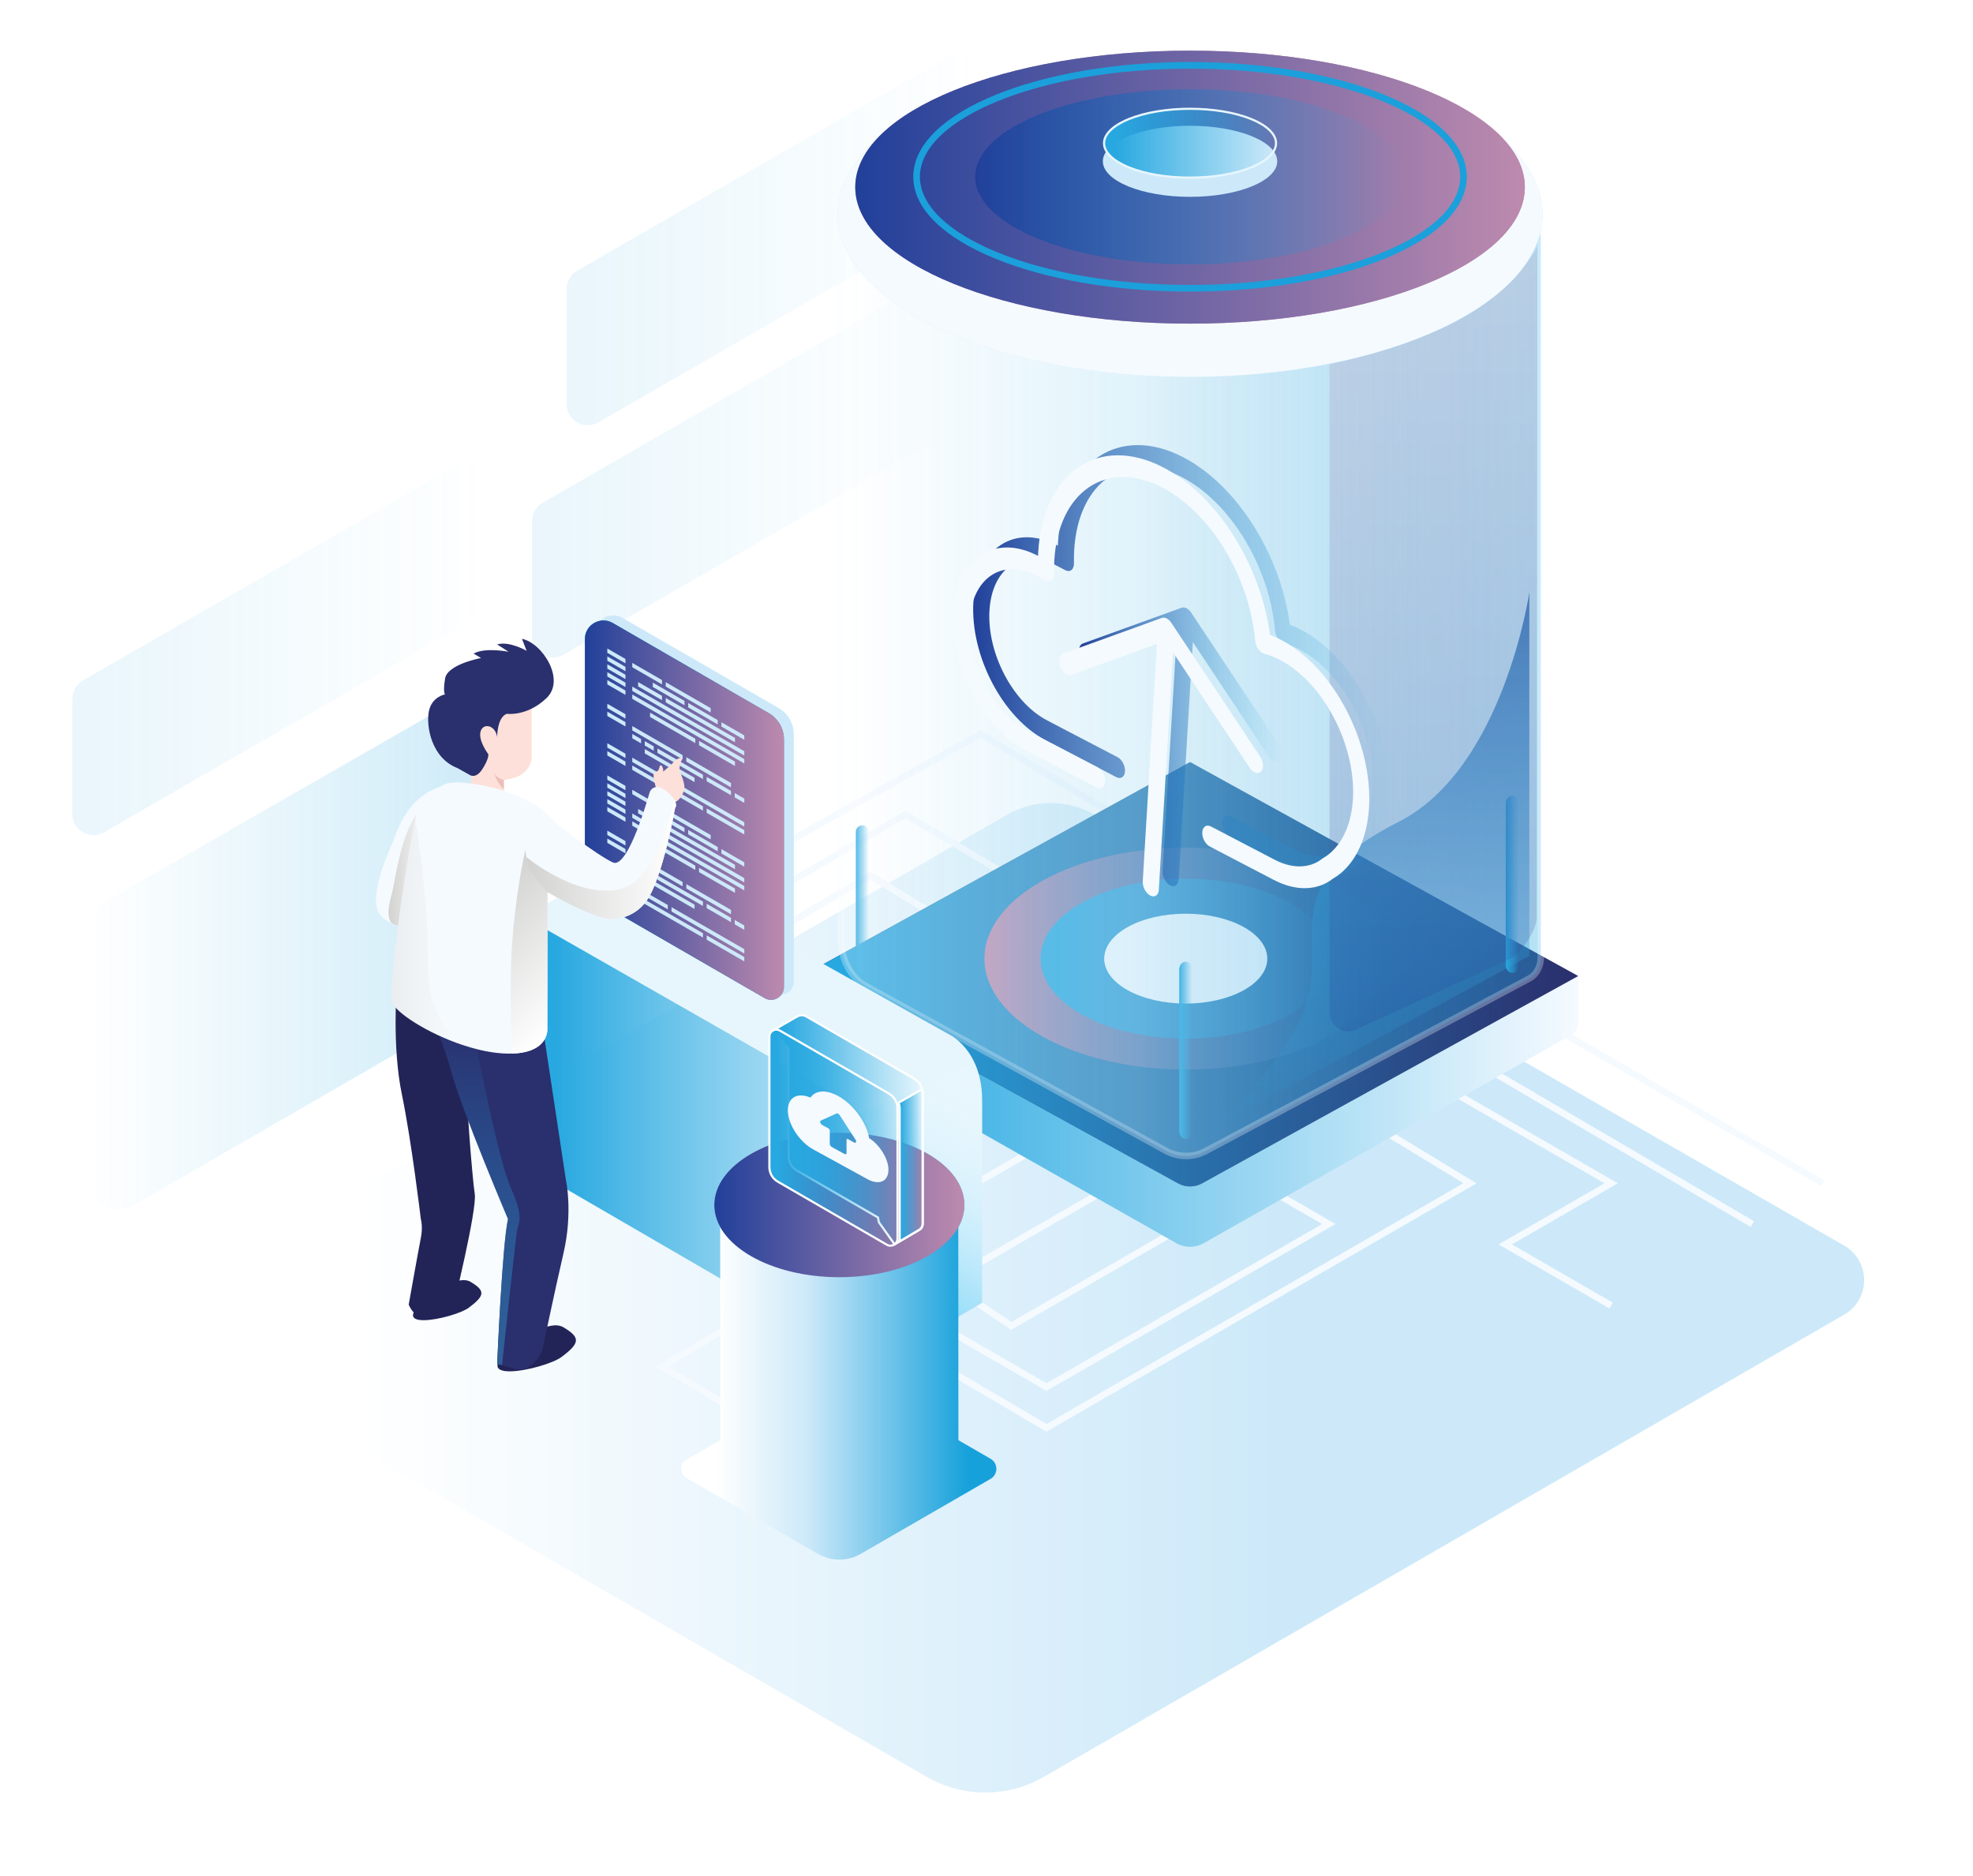 <svg width="891" height="847" viewBox="0 0 891 847" fill="none" xmlns="http://www.w3.org/2000/svg">
<g opacity="0.46">
<g opacity="0.46">
<path opacity="0.46" d="M214.897 279.116L46.949 375.846C40.584 379.513 32.637 374.917 32.637 367.57V315.574C32.637 312.158 34.46 309.002 37.421 307.298L205.368 210.567C211.734 206.9 219.681 211.496 219.681 218.843V270.839C219.68 274.256 217.857 277.411 214.897 279.116Z" fill="url(#paint0_linear_3_644)"/>
</g>
<g opacity="0.46">
<path opacity="0.46" d="M422.466 198.89L254.518 295.621C248.153 299.287 240.205 294.691 240.205 287.344V235.348C240.205 231.933 242.029 228.776 244.989 227.072L412.937 130.341C419.302 126.674 427.25 131.27 427.25 138.617V190.614C427.25 194.03 425.426 197.185 422.466 198.89Z" fill="url(#paint1_linear_3_644)"/>
</g>
<g opacity="0.46">
<path opacity="0.46" d="M438.168 93.999L270.22 190.73C263.855 194.397 255.908 189.801 255.908 182.454V130.458C255.908 127.042 257.731 123.886 260.692 122.181L428.639 25.451C435.004 21.784 442.952 26.38 442.952 33.727V85.723C442.951 89.139 441.127 92.295 438.168 93.999Z" fill="url(#paint2_linear_3_644)"/>
</g>
</g>
<g opacity="0.46">
<path opacity="0.46" d="M214.535 337.215V446.558C214.535 451.904 211.685 456.844 207.057 459.517L60.775 544.028C50.8 549.791 38.33 542.59 38.33 531.069V421.112C38.33 415.749 41.198 410.796 45.849 408.129L192.131 324.232C202.105 318.512 214.535 325.714 214.535 337.215Z" fill="url(#paint3_linear_3_644)"/>
</g>
<g filter="url(#filter0_d_3_644)">
<path d="M422.461 756.383L91.422 565.2C79.43 558.275 79.43 540.961 91.423 534.037L458.723 321.947C470.979 314.871 486.074 314.857 498.343 321.908L836.814 516.475C848.833 523.385 848.85 540.722 836.845 547.656L475.428 756.383C459.04 765.848 438.849 765.848 422.461 756.383Z" fill="url(#paint4_linear_3_644)"/>
</g>
<path d="M618.362 506.728L663.841 534.339L472.603 644.783L402.614 603.678" stroke="#F5FAFF" stroke-width="3" stroke-miterlimit="10"/>
<path d="M420.31 596.175L472.603 626.376L600.095 552.746L570.68 535.759" stroke="#F5FAFF" stroke-width="3" stroke-miterlimit="10"/>
<path d="M502.018 535.759L420.31 582.947" stroke="#F5FAFF" stroke-width="3" stroke-miterlimit="10"/>
<path d="M467.923 518.694L430.514 540.24" stroke="#F5FAFF" stroke-width="3" stroke-miterlimit="10"/>
<path d="M424.512 617.335L361.049 653.987L298.955 617.172L349.334 587.124" stroke="#F5FAFF" stroke-width="3" stroke-miterlimit="10"/>
<path d="M422.2 413.194L392.922 395.308L314.005 441.86" stroke="#F5FAFF" stroke-width="3" stroke-miterlimit="10"/>
<path d="M452.966 394.146L408.858 367.763L317.452 421.423" stroke="#F5FAFF" stroke-width="3" stroke-miterlimit="10"/>
<path d="M504.476 368.673L442.756 331.447L303.255 409.667" stroke="#F5FAFF" stroke-width="3" stroke-miterlimit="10"/>
<path d="M727.586 589.561L679.777 561.95L727.586 534.339L653.706 491.741" stroke="#F5FAFF" stroke-width="3" stroke-miterlimit="10"/>
<path d="M439.481 587.124L456.667 598.765L538.428 551.546" stroke="#F5FAFF" stroke-width="3" stroke-miterlimit="10"/>
<path d="M791.332 552.746L670.404 481.911" stroke="#F5FAFF" stroke-width="3" stroke-miterlimit="10"/>
<path d="M823.205 534.339L704.541 465.807" stroke="#F5FAFF" stroke-width="3" stroke-miterlimit="10"/>
<path d="M362.118 440.751V462.413C362.118 464.343 363.047 466.1 364.501 466.924L530.937 561.248C535.041 563.574 539.797 563.574 543.901 561.248L709.982 467.126C711.653 466.179 712.72 464.16 712.72 461.943V440.751L537.419 533.851L362.118 440.751Z" fill="#F5FAFF"/>
<path d="M362.118 440.751V462.306C362.118 464.301 363.078 466.118 364.582 466.971L531.133 561.36C535.113 563.615 539.725 563.615 543.705 561.36L708.745 467.828C711.171 466.452 712.719 463.523 712.719 460.303V440.752L537.418 535.019L362.118 440.751Z" fill="url(#paint5_linear_3_644)"/>
<path d="M362.118 440.751L537.419 344.15L712.72 440.751L542.942 534.309C539.435 536.241 535.402 536.241 531.896 534.309L362.118 440.751Z" fill="#2A2F6D"/>
<path d="M362.118 440.751L537.419 344.15L712.72 440.751L542.942 534.309C539.435 536.241 535.402 536.241 531.896 534.309L362.118 440.751Z" fill="url(#paint6_linear_3_644)"/>
<path d="M535.473 482.985C585.671 482.985 626.365 460.56 626.365 432.898C626.365 405.236 585.671 382.812 535.473 382.812C485.275 382.812 444.581 405.236 444.581 432.898C444.581 460.56 485.275 482.985 535.473 482.985Z" fill="url(#paint7_linear_3_644)"/>
<path d="M535.473 469.027C571.682 469.027 601.034 452.852 601.034 432.899C601.034 412.946 571.682 396.771 535.473 396.771C499.264 396.771 469.912 412.946 469.912 432.899C469.912 452.852 499.264 469.027 535.473 469.027Z" fill="url(#paint8_linear_3_644)"/>
<path d="M535.473 453.192C555.811 453.192 572.298 444.106 572.298 432.899C572.298 421.691 555.811 412.605 535.473 412.605C515.135 412.605 498.648 421.691 498.648 432.899C498.648 444.106 515.135 453.192 535.473 453.192Z" fill="#F5FAFF"/>
<path d="M532.518 437.816V510.741C532.518 512.698 533.841 514.286 535.473 514.286C537.105 514.286 538.427 512.699 538.427 510.741V437.816C538.427 435.886 537.14 434.31 535.531 434.272C533.878 434.233 532.518 435.831 532.518 437.816Z" fill="url(#paint9_linear_3_644)"/>
<path d="M386.485 375.662V436.465C386.485 438.097 387.808 439.42 389.44 439.42C391.072 439.42 392.394 438.097 392.394 436.465V375.662C392.394 374.053 391.107 372.739 389.498 372.707C387.845 372.675 386.485 374.007 386.485 375.662Z" fill="url(#paint10_linear_3_644)"/>
<path d="M679.982 362.881V435.806C679.982 437.764 681.304 439.351 682.936 439.351C684.568 439.351 685.891 437.765 685.891 435.806V362.881C685.891 360.951 684.603 359.375 682.994 359.337C681.341 359.297 679.982 360.896 679.982 362.881Z" fill="url(#paint11_linear_3_644)"/>
<g opacity="0.5">
<path opacity="0.5" d="M535.617 522.011C532.401 522.011 529.284 521.195 526.352 519.586L390.988 445.236C384.193 441.503 379.801 433.245 379.801 424.196V113.018C379.801 107.348 383.539 102.667 388.134 102.584L687.367 97.178C692.027 97.178 695.819 101.86 695.819 107.614V432.225C695.819 436.388 693.813 440.15 690.705 441.807L544.656 519.705C541.789 521.235 538.748 522.011 535.617 522.011C535.618 522.011 535.618 522.011 535.617 522.011Z" fill="url(#paint12_linear_3_644)"/>
<g opacity="0.5">
<path opacity="0.5" d="M687.368 98.638C691.224 98.638 694.361 102.665 694.361 107.614V432.225C694.361 435.856 692.657 439.111 690.02 440.518L543.971 518.418C541.316 519.834 538.506 520.551 535.618 520.551C532.651 520.551 529.77 519.795 527.056 518.305L391.693 443.956C385.357 440.476 381.263 432.72 381.263 424.196V113.019C381.263 108.139 384.358 104.113 388.162 104.044L687.268 98.639L687.368 98.638ZM687.368 95.719C687.317 95.719 687.267 95.719 687.215 95.719L388.109 101.124C382.691 101.223 378.342 106.519 378.342 113.019V424.196C378.342 433.798 383.008 442.518 390.286 446.515L525.65 520.864C528.814 522.601 532.215 523.471 535.617 523.471C538.931 523.471 542.247 522.646 545.344 520.994L691.393 443.094C694.973 441.185 697.28 436.925 697.28 432.225V107.614C697.28 101.035 692.833 95.719 687.368 95.719Z" fill="#FFFEFF"/>
</g>
</g>
<g opacity="0.58">
<path opacity="0.58" d="M535.618 522.011C532.402 522.01 529.285 521.194 526.353 519.585L390.988 445.235C384.194 441.502 379.802 433.243 379.802 424.195V113.018C379.802 107.349 383.541 102.668 388.135 102.585L687.367 97.178C692.028 97.178 695.821 101.86 695.821 107.614V432.225C695.821 436.388 693.814 440.149 690.706 441.807L544.657 519.705C541.789 521.235 538.747 522.011 535.618 522.011Z" fill="url(#paint13_linear_3_644)"/>
<g opacity="0.58">
<path opacity="0.58" d="M687.368 98.638C691.224 98.638 694.361 102.665 694.361 107.614V432.225C694.361 435.856 692.657 439.111 690.02 440.518L543.971 518.418C541.316 519.834 538.506 520.551 535.618 520.551C532.651 520.551 529.77 519.795 527.056 518.305L391.693 443.956C385.357 440.476 381.263 432.72 381.263 424.196V113.019C381.263 108.139 384.358 104.113 388.162 104.044L687.268 98.639L687.368 98.638ZM687.368 95.719C687.317 95.719 687.267 95.719 687.215 95.719L388.109 101.124C382.691 101.223 378.342 106.519 378.342 113.019V424.196C378.342 433.798 383.008 442.518 390.286 446.515L525.65 520.864C528.814 522.601 532.215 523.471 535.617 523.471C538.931 523.471 542.247 522.646 545.344 520.994L691.393 443.094C694.973 441.185 697.28 436.925 697.28 432.225V107.614C697.281 101.035 692.832 95.719 687.368 95.719Z" fill="#F5FAFF"/>
</g>
</g>
<path d="M546.165 510.263C546.165 510.263 590.868 472.457 592.169 442.302C593.47 412.147 584.867 395.027 631.968 370.926C679.069 346.824 690.646 267.432 690.646 267.432V431.688L546.165 510.263Z" fill="url(#paint14_linear_3_644)"/>
<path opacity="0.21" d="M694.287 111.722L693.929 414.419C693.929 420.473 686.655 430.819 681.447 433.214L612.096 465.071C606.582 467.602 600.443 463.29 600.443 456.895V164.457C616.416 161.08 631.405 156.641 644.774 151.152C666.524 142.216 683.19 129.925 694.287 111.722Z" fill="url(#paint15_linear_3_644)"/>
<path d="M537.419 170.201C625.337 170.201 696.609 137.291 696.609 96.695C696.609 56.098 625.337 23.189 537.419 23.189C449.501 23.189 378.229 56.098 378.229 96.695C378.229 137.291 449.501 170.201 537.419 170.201Z" fill="#CDE9F9"/>
<path d="M537.419 170.201C625.337 170.201 696.609 137.291 696.609 96.695C696.609 56.098 625.337 23.189 537.419 23.189C449.501 23.189 378.229 56.098 378.229 96.695C378.229 137.291 449.501 170.201 537.419 170.201Z" fill="#F5FAFF"/>
<path d="M537.419 146.148C620.92 146.148 688.611 118.553 688.611 84.514C688.611 50.475 620.92 22.881 537.419 22.881C453.918 22.881 386.228 50.475 386.228 84.514C386.228 118.553 453.918 146.148 537.419 146.148Z" fill="#BD8AAE"/>
<path d="M537.419 146.148C620.92 146.148 688.611 118.553 688.611 84.514C688.611 50.475 620.92 22.881 537.419 22.881C453.918 22.881 386.228 50.475 386.228 84.514C386.228 118.553 453.918 146.148 537.419 146.148Z" fill="url(#paint16_linear_3_644)"/>
<path d="M537.419 119.398C591.008 119.398 634.45 101.689 634.45 79.844C634.45 57.999 591.008 40.29 537.419 40.29C483.83 40.29 440.388 57.999 440.388 79.844C440.388 101.689 483.83 119.398 537.419 119.398Z" fill="url(#paint17_linear_3_644)"/>
<path d="M537.419 130.184C605.62 130.184 660.908 107.646 660.908 79.844C660.908 52.042 605.62 29.504 537.419 29.504C469.218 29.504 413.931 52.042 413.931 79.844C413.931 107.646 469.218 130.184 537.419 130.184Z" stroke="#1BA0DB" stroke-width="3" stroke-miterlimit="10"/>
<path d="M537.419 88.889C559.163 88.889 576.791 81.704 576.791 72.84C576.791 63.976 559.163 56.791 537.419 56.791C515.675 56.791 498.047 63.976 498.047 72.84C498.047 81.704 515.675 88.889 537.419 88.889Z" fill="#CDE9F9"/>
<path d="M537.42 80.212C526.935 80.212 517.112 78.562 509.763 75.567C502.553 72.628 498.583 68.757 498.583 64.669C498.583 60.58 502.553 56.71 509.763 53.77C517.112 50.775 526.935 49.126 537.42 49.126C547.905 49.126 557.727 50.776 565.076 53.77C572.286 56.71 576.256 60.581 576.256 64.669C576.256 68.757 572.286 72.628 565.076 75.567C557.727 78.562 547.905 80.212 537.42 80.212Z" fill="url(#paint18_linear_3_644)"/>
<path d="M537.419 49.611C547.843 49.611 557.6 51.249 564.891 54.221C571.804 57.039 575.77 60.848 575.769 64.669C575.769 68.49 571.804 72.298 564.891 75.117C557.6 78.089 547.843 79.726 537.419 79.726C526.995 79.726 517.238 78.089 509.947 75.117C503.034 72.299 499.069 68.49 499.069 64.669C499.069 60.848 503.034 57.04 509.947 54.221C517.238 51.249 526.995 49.611 537.419 49.611ZM537.419 48.638C527.327 48.638 517.236 50.198 509.579 53.32C494.267 59.562 494.267 69.776 509.579 76.018C517.235 79.139 527.327 80.7 537.419 80.7C547.511 80.7 557.603 79.139 565.259 76.018C580.571 69.776 580.571 59.562 565.259 53.32C557.604 50.198 547.511 48.638 537.419 48.638Z" fill="#E7F6FD"/>
<path d="M587.47 284.327C585.817 283.465 584.159 282.723 582.511 282.108C578.27 250.382 558.576 219.13 534.436 206.531C505.385 191.367 479.994 208.432 477.837 244.572C477.8 245.185 477.771 245.803 477.749 246.423L477.589 246.339C458.078 236.155 441.027 247.616 439.579 271.884C438.131 296.143 452.826 324.165 472.337 334.349L504.145 350.95C506.151 351.997 507.897 350.823 508.046 348.328C508.195 345.832 506.69 342.962 504.684 341.915L472.876 325.314C457.37 317.221 445.692 294.955 446.842 275.676C447.994 256.39 461.544 247.281 477.05 255.374L481.089 257.482C482.118 258.019 483.132 257.987 483.877 257.394C484.623 256.802 485.029 255.704 484.998 254.375C484.95 252.346 484.983 250.324 485.101 248.362C486.96 217.203 508.85 202.49 533.897 215.563C555.737 226.962 573.355 256.06 575.788 284.749C575.897 286.032 576.392 287.373 577.158 288.469C577.927 289.568 578.906 290.329 579.872 290.581C582.192 291.192 584.568 292.126 586.931 293.36C606.595 303.623 621.406 331.864 619.947 356.314C619.204 368.757 614.216 378.499 606.263 383.045C606.167 383.098 606.078 383.159 605.991 383.228C600.479 387.591 592.542 387.77 584.759 383.707L555.813 368.599C553.807 367.552 552.06 368.726 551.912 371.222C551.763 373.717 553.267 376.587 555.274 377.635L584.22 392.743C594.11 397.904 603.82 397.702 610.891 392.197C620.376 386.698 626.321 375.014 627.21 360.105C628.966 330.674 611.139 296.68 587.47 284.327Z" fill="url(#paint19_linear_3_644)"/>
<path d="M573.337 342.133C573.946 343.05 574.677 343.72 575.416 344.106C576.54 344.692 577.686 344.625 578.469 343.778C579.768 342.374 579.577 339.361 578.041 337.048L537.943 276.651C537.926 276.624 537.906 276.603 537.889 276.578C537.832 276.493 537.768 276.415 537.707 276.333C537.589 276.175 537.47 276.022 537.344 275.881C537.275 275.802 537.204 275.729 537.132 275.655C536.997 275.516 536.858 275.388 536.717 275.269C536.65 275.213 536.585 275.155 536.517 275.103C536.086 274.774 535.64 274.541 535.196 274.414C535.125 274.393 535.057 274.382 534.987 274.367C534.841 274.336 534.697 274.317 534.554 274.31C534.477 274.306 534.402 274.304 534.327 274.307C534.193 274.313 534.064 274.335 533.935 274.364C533.868 274.38 533.8 274.389 533.736 274.41C533.716 274.417 533.696 274.417 533.676 274.424L489.01 290.58C487.299 291.199 486.77 293.836 487.828 296.47C488.885 299.102 491.129 300.74 492.841 300.119L531.431 286.159L525.033 393.385C524.884 395.88 526.389 398.751 528.395 399.797C530.402 400.844 532.148 399.67 532.296 397.175L538.695 289.949L573.337 342.133Z" fill="url(#paint20_linear_3_644)"/>
<path d="M578.502 288.937C576.85 288.074 575.192 287.333 573.544 286.718C569.302 254.992 549.609 223.74 525.469 211.14C496.417 195.977 471.026 213.042 468.87 249.182C468.833 249.794 468.804 250.412 468.781 251.032L468.622 250.949C449.111 240.765 432.06 252.226 430.612 276.494C429.164 300.753 443.859 328.774 463.37 338.958L495.177 355.56C497.184 356.607 498.93 355.433 499.079 352.937C499.228 350.442 497.723 347.572 495.717 346.525L463.909 329.924C448.402 321.831 436.725 299.565 437.875 280.286C439.026 260.999 452.577 251.891 468.083 259.984L472.12 262.091C473.15 262.629 474.164 262.596 474.908 262.004C475.655 261.412 476.06 260.314 476.029 258.984C475.982 256.956 476.015 254.933 476.132 252.971C477.992 221.813 499.882 207.1 524.929 220.173C546.769 231.571 564.387 260.669 566.82 289.358C566.929 290.642 567.423 291.982 568.19 293.078C568.959 294.177 569.938 294.938 570.904 295.19C573.224 295.802 575.599 296.736 577.963 297.969C597.627 308.232 612.437 336.473 610.978 360.924C610.236 373.367 605.248 383.109 597.294 387.654C597.2 387.708 597.109 387.769 597.023 387.837C591.511 392.201 583.574 392.38 575.791 388.318L546.845 373.21C544.839 372.163 543.092 373.336 542.943 375.832C542.794 378.328 544.299 381.198 546.305 382.245L575.252 397.353C585.142 402.515 594.852 402.313 601.922 396.807C611.407 391.309 617.352 379.624 618.242 364.716C619.998 335.285 602.171 301.29 578.502 288.937Z" fill="#F5FAFF"/>
<path d="M564.369 346.743C564.978 347.661 565.709 348.33 566.447 348.716C567.571 349.303 568.718 349.236 569.501 348.388C570.8 346.984 570.608 343.971 569.073 341.658L528.975 281.261C528.958 281.235 528.938 281.213 528.921 281.188C528.862 281.103 528.8 281.025 528.739 280.944C528.621 280.785 528.501 280.632 528.376 280.491C528.307 280.412 528.236 280.339 528.164 280.265C528.028 280.126 527.89 279.999 527.749 279.88C527.682 279.823 527.617 279.765 527.549 279.713C527.117 279.384 526.672 279.152 526.228 279.024C526.157 279.004 526.089 278.992 526.019 278.978C525.873 278.946 525.729 278.927 525.586 278.92C525.509 278.916 525.434 278.914 525.359 278.917C525.225 278.923 525.095 278.945 524.967 278.975C524.9 278.99 524.832 278.999 524.767 279.02C524.748 279.027 524.728 279.027 524.708 279.034L480.042 295.19C478.331 295.809 477.802 298.446 478.86 301.08C479.917 303.712 482.161 305.35 483.873 304.729L522.463 290.769L516.065 397.995C515.916 400.49 517.42 403.361 519.427 404.407C521.434 405.454 523.179 404.281 523.328 401.786L529.726 294.561L564.369 346.743Z" fill="#F5FAFF"/>
<path d="M394.146 617.335L240.864 528.322V414.22C240.864 414.22 389.465 480.836 403.098 499.228C416.73 517.62 401.83 582.943 401.83 582.943L394.146 617.335Z" fill="url(#paint21_linear_3_644)"/>
<path d="M443.522 496.895C443.522 519.855 443.522 588.32 443.522 588.32L394.146 617.335V523.661C394.146 523.661 395.81 512.166 388.473 502.832C386.594 500.428 384.103 498.17 380.843 496.281L243.02 417.626C240.129 415.972 240.149 411.796 243.058 410.18L279.813 389.73C283.18 387.862 287.268 387.871 290.615 389.75L428.653 467.159C428.653 467.159 435.951 470.488 440.311 480.367C442.189 484.592 443.522 490.013 443.522 496.895Z" fill="#E7F6FD"/>
<path d="M443.522 496.894C443.522 519.855 443.522 588.32 443.522 588.32L394.146 617.335V523.661C394.146 523.661 395.81 512.166 388.473 502.832L440.311 480.367C442.189 484.591 443.522 490.013 443.522 496.894Z" fill="url(#paint22_linear_3_644)"/>
<path d="M432.811 650.359L432.75 550.667H325.231L325.292 650.329L309.963 659.182C306.802 661.007 306.802 665.57 309.963 667.395L369.314 701.672C375.324 705.143 382.728 705.143 388.738 701.672L447.338 667.83C450.832 665.811 450.832 660.766 447.338 658.747L432.811 650.359Z" fill="url(#paint23_linear_3_644)"/>
<path d="M379.026 576.761C410.215 576.761 435.499 562.16 435.499 544.148C435.499 526.136 410.215 511.534 379.026 511.534C347.837 511.534 322.554 526.136 322.554 544.148C322.554 562.16 347.837 576.761 379.026 576.761Z" fill="url(#paint24_linear_3_644)"/>
<path d="M379.026 576.761C410.215 576.761 435.499 562.16 435.499 544.148C435.499 526.136 410.215 511.534 379.026 511.534C347.837 511.534 322.554 526.136 322.554 544.148C322.554 562.16 347.837 576.761 379.026 576.761Z" fill="url(#paint25_linear_3_644)"/>
<path d="M396.888 551.94L396.494 549.8L359.852 528.61C357.522 527.263 356.075 524.755 356.075 522.064V473.626L354.103 471.365L349.479 465.093L359.253 459.447L359.258 459.458L359.711 459.186C360.512 458.7 361.322 458.454 362.117 458.454C362.8 458.454 363.464 458.637 364.091 458.998L412.788 487.105C415.2 488.495 416.698 491.088 416.698 493.873L416.697 552.617C416.697 553.747 416.145 554.739 415.182 555.339L415.058 555.417L404.003 561.917L396.888 551.94Z" fill="url(#paint26_linear_3_644)"/>
<path d="M362.118 458.939C362.715 458.939 363.297 459.1 363.848 459.417L412.547 487.525C414.807 488.827 416.212 491.259 416.212 493.87L416.211 552.615C416.211 553.571 415.743 554.413 414.926 554.923L414.843 554.976L414.817 554.991L414.813 554.994L404.142 561.269L397.347 551.745L397.014 549.931L396.932 549.489L396.544 549.264L360.095 528.188C357.915 526.927 356.562 524.581 356.562 522.064V473.807V473.442L356.322 473.166L354.497 471.073L350.195 465.239L359.241 460.014L359.253 460.028L359.964 459.598C360.688 459.162 361.413 458.939 362.118 458.939ZM362.118 457.966C361.247 457.966 360.349 458.23 359.459 458.769L359.458 458.767L348.765 464.943L353.737 471.685L355.589 473.809V522.066C355.589 524.939 357.121 527.594 359.608 529.033L396.056 550.109L396.429 552.136L403.866 562.56L415.305 555.834C415.326 555.824 415.344 555.813 415.364 555.801L415.441 555.757V555.752C416.461 555.114 417.184 553.994 417.184 552.618L417.185 493.873C417.185 490.906 415.602 488.164 413.032 486.684L364.333 458.576C363.634 458.172 362.888 457.966 362.118 457.966Z" fill="#FDFEFE"/>
<path d="M402.098 562.526C401.538 562.526 400.998 562.379 400.496 562.09L351.231 533.6C348.901 532.254 347.454 529.746 347.454 527.055V468.062C347.454 466.131 349.076 464.936 350.581 464.936C351.125 464.936 351.647 465.078 352.133 465.358L401.405 493.795C403.818 495.187 405.316 497.78 405.316 500.564L405.315 559.31C405.315 560.195 404.969 561.016 404.338 561.619C403.736 562.196 402.919 562.526 402.098 562.526Z" fill="url(#paint27_linear_3_644)"/>
<path d="M350.58 465.423C351.037 465.423 351.478 465.542 351.889 465.78L401.162 494.218C403.424 495.522 404.829 497.953 404.829 500.564L404.828 559.31C404.828 560.996 403.411 562.041 402.098 562.041C401.623 562.041 401.166 561.916 400.741 561.67L351.474 533.18C349.296 531.92 347.942 529.574 347.942 527.057V468.064C347.941 466.433 349.311 465.423 350.58 465.423ZM350.58 464.449C348.695 464.449 346.967 465.957 346.967 468.063V527.056C346.967 529.928 348.499 532.584 350.986 534.022L400.252 562.512C400.849 562.856 401.481 563.014 402.097 563.014C404.029 563.014 405.8 561.469 405.8 559.31L405.801 500.564C405.801 497.597 404.217 494.856 401.648 493.375L352.375 464.937C351.795 464.602 351.179 464.449 350.58 464.449Z" fill="#FDFEFE"/>
<path d="M403.937 562.518L403.866 562.56L403.861 562.551C403.885 562.537 403.913 562.532 403.937 562.518Z" fill="url(#paint28_linear_3_644)"/>
<path d="M403.937 562.518C403.936 562.518 403.937 562.518 403.937 562.518V562.518ZM403.936 562.518C403.912 562.532 403.885 562.537 403.86 562.55L403.865 562.559L403.936 562.518Z" fill="#FDFEFE"/>
<path d="M406.05 560.711C406.206 560.27 406.287 559.798 406.287 559.31L406.288 500.563C406.288 499.733 406.142 498.896 405.83 497.954L416.388 491.872C416.599 492.593 416.698 493.239 416.698 493.872L416.697 552.616C416.697 553.73 416.131 554.746 415.182 555.337L415.036 555.429L406.05 560.711Z" fill="url(#paint29_linear_3_644)"/>
<path d="M416.074 492.613C416.167 493.053 416.211 493.467 416.211 493.871L416.21 552.615C416.21 553.573 415.742 554.414 414.925 554.922L414.823 554.988L414.813 554.993L414.811 554.994L406.755 559.731C406.767 559.592 406.773 559.451 406.773 559.309L406.774 500.563C406.774 499.805 406.654 499.021 406.409 498.181L416.074 492.613ZM416.667 491.148L405.237 497.733C405.568 498.633 405.801 499.574 405.801 500.563L405.8 559.31C405.8 560.716 405.048 561.859 403.989 562.488L415.304 555.834C415.325 555.824 415.343 555.813 415.363 555.801L415.44 555.756V555.75C416.462 555.113 417.184 553.993 417.184 552.616L417.185 493.872C417.185 492.922 416.971 492.018 416.667 491.148ZM403.99 562.487L403.964 562.503C403.972 562.498 403.981 562.493 403.99 562.487Z" fill="#FDFEFE"/>
<path d="M392.516 513.974C391.19 506.811 385.512 498.772 378.509 494.928C373.019 491.916 368.287 492.349 366.016 495.646C360.108 493.167 355.735 495.56 355.795 501.518C355.858 507.796 361.013 515.619 367.255 519.046L391.759 532.491C397.058 535.4 401.223 533.519 401.223 528.218C401.222 523.297 397.247 516.95 392.516 513.974ZM382.294 514.69V520.665C382.294 521.192 381.867 521.384 381.34 521.095L375.675 517.987C375.148 517.697 374.722 517.037 374.722 516.51V510.535C374.722 510.178 374.434 509.732 374.078 509.537L371.345 508.037C370.495 507.571 370.07 506.31 370.67 506.04L377.833 502.805C378.206 502.637 378.809 502.969 379.181 503.545L386.344 514.64C386.945 515.571 386.519 516.364 385.67 515.898L382.936 514.398C382.582 514.204 382.294 514.335 382.294 514.69Z" fill="#F5FAFF"/>
<path d="M281.158 279.031L351.648 319.741C355.877 322.183 358.481 326.695 358.481 331.578V443.38C358.481 447.862 353.63 450.663 349.749 448.421L276.654 406.208C271.667 403.328 268.595 398.005 268.595 392.245V286.285C268.595 279.837 275.574 275.807 281.158 279.031Z" fill="#CDE9F9"/>
<path d="M276.709 281.337L347.199 322.047C351.428 324.489 354.032 329.001 354.032 333.883V445.685C354.032 450.168 349.181 452.969 345.3 450.727L272.205 408.514C267.218 405.634 264.146 400.311 264.146 394.55V288.591C264.146 282.143 271.125 278.112 276.709 281.337Z" fill="#17A1DB"/>
<path d="M276.709 281.337L347.199 322.047C351.428 324.489 354.032 329.001 354.032 333.883V445.685C354.032 450.168 349.181 452.969 345.3 450.727L272.205 408.514C267.218 405.634 264.146 400.311 264.146 394.55V288.591C264.146 282.143 271.125 278.112 276.709 281.337Z" fill="url(#paint30_linear_3_644)"/>
<path d="M276.709 281.337L347.199 322.047C351.428 324.489 354.032 329.001 354.032 333.883V445.685C354.032 450.168 349.181 452.969 345.3 450.727L272.205 408.514C267.218 405.634 264.146 400.311 264.146 394.55V288.591C264.146 282.143 271.125 278.112 276.709 281.337Z" fill="url(#paint31_linear_3_644)"/>
<path d="M274.268 292.858V294.81L282.464 299.538V297.587L274.268 292.858Z" fill="#CDE9F9"/>
<path d="M274.268 296.424V298.375L282.464 303.104V301.152L274.268 296.424Z" fill="#CDE9F9"/>
<path d="M274.268 299.988V301.941L282.464 306.669V304.717L274.268 299.988Z" fill="#CDE9F9"/>
<path d="M336.124 341.192V339.241L285.539 310.056V312.008L336.124 341.192Z" fill="#CDE9F9"/>
<path d="M274.268 303.553V305.505L282.464 310.234V308.282L274.268 303.553Z" fill="#CDE9F9"/>
<path d="M274.268 307.119V309.07L282.464 313.799V311.847L274.268 307.119Z" fill="#CDE9F9"/>
<path d="M336.124 344.758V342.806L285.539 313.622V315.573L336.124 344.758Z" fill="#CDE9F9"/>
<path d="M274.268 317.813V319.765L282.464 324.493V322.542L274.268 317.813Z" fill="#CDE9F9"/>
<path d="M274.268 321.379V323.33L282.464 328.059V326.107L274.268 321.379Z" fill="#CDE9F9"/>
<path d="M274.268 335.639V337.591L282.464 342.319V340.368L274.268 335.639Z" fill="#CDE9F9"/>
<path d="M274.268 339.205V341.156L282.464 345.885V343.933L274.268 339.205Z" fill="#CDE9F9"/>
<path d="M317.452 364.119L285.539 345.708V347.659L317.452 366.071V364.119Z" fill="#CDE9F9"/>
<path d="M319.135 365.088V367.041L336.124 376.842V374.891L319.135 365.088Z" fill="#CDE9F9"/>
<path d="M301.573 351.392L285.539 342.142V344.094L301.573 353.344V351.392Z" fill="#CDE9F9"/>
<path d="M303.255 352.362V354.314L336.124 373.277V371.326L303.255 352.362Z" fill="#CDE9F9"/>
<path d="M331.801 358.136V360.087L336.124 362.582V360.63L331.801 358.136Z" fill="#CDE9F9"/>
<path d="M308.268 340.996L285.539 327.882V329.833L308.268 342.947V340.996Z" fill="#CDE9F9"/>
<path d="M298.955 307.101L285.539 299.361V301.313L298.955 309.053V307.101Z" fill="#CDE9F9"/>
<path d="M320.946 319.789L300.637 308.072V310.023L320.946 321.74V319.789Z" fill="#CDE9F9"/>
<path d="M309.11 316.525L294.811 308.275V310.226L309.11 318.476V316.525Z" fill="#CDE9F9"/>
<path d="M324.112 325.181L310.792 317.496V319.447L324.112 327.132V325.181Z" fill="#CDE9F9"/>
<path d="M325.794 326.15V328.103L336.124 334.062V332.11L325.794 326.15Z" fill="#CDE9F9"/>
<path d="M288.181 308.016V309.968L298.955 316.183V314.232L288.181 308.016Z" fill="#CDE9F9"/>
<path d="M331.91 333.244L300.637 315.202V317.154L331.91 335.195V333.244Z" fill="#CDE9F9"/>
<path d="M314.005 333.61L293.568 321.819V323.77L314.005 335.561V333.61Z" fill="#CDE9F9"/>
<path d="M331.91 343.939L315.688 334.58V336.532L331.91 345.89V343.939Z" fill="#CDE9F9"/>
<path d="M330.119 353.6L309.951 341.966V343.917L330.119 355.552V353.6Z" fill="#CDE9F9"/>
<path d="M319.134 350.828V352.781L330.119 359.117V357.166L319.134 350.828Z" fill="#CDE9F9"/>
<path d="M289.495 333.729L285.539 331.447V333.399L289.495 335.68V333.729Z" fill="#CDE9F9"/>
<path d="M296.904 338.004V339.955L317.452 351.811V349.859L296.904 338.004Z" fill="#CDE9F9"/>
<path d="M295.222 337.033L291.177 334.699V336.651L295.222 338.985V337.033Z" fill="#CDE9F9"/>
<path d="M313.651 351.23L291.177 338.264V340.216L313.651 353.182V351.23Z" fill="#CDE9F9"/>
<path d="M274.268 350.164V352.115L282.464 356.844V354.892L274.268 350.164Z" fill="#CDE9F9"/>
<path d="M274.268 353.728V355.68L282.464 360.409V358.457L274.268 353.728Z" fill="#CDE9F9"/>
<path d="M274.268 357.293V359.245L282.464 363.973V362.022L274.268 357.293Z" fill="#CDE9F9"/>
<path d="M336.124 398.496V396.545L285.539 367.361V369.313L336.124 398.496Z" fill="#CDE9F9"/>
<path d="M274.268 360.858V362.81L282.464 367.538V365.587L274.268 360.858Z" fill="#CDE9F9"/>
<path d="M274.268 364.424V366.375L282.464 371.104V369.152L274.268 364.424Z" fill="#CDE9F9"/>
<path d="M336.124 402.062V400.11L285.539 370.927V372.878L336.124 402.062Z" fill="#CDE9F9"/>
<path d="M274.268 375.119V377.071L282.464 381.799V379.848L274.268 375.119Z" fill="#CDE9F9"/>
<path d="M274.268 378.683V380.636L282.464 385.364V383.413L274.268 378.683Z" fill="#CDE9F9"/>
<path d="M274.268 392.943V394.895L282.464 399.624V397.672L274.268 392.943Z" fill="#CDE9F9"/>
<path d="M274.268 396.509V398.46L282.464 403.189V401.237L274.268 396.509Z" fill="#CDE9F9"/>
<path d="M317.452 421.423L285.539 403.012V404.963L317.452 423.375V421.423Z" fill="#CDE9F9"/>
<path d="M319.135 422.394V424.345L336.124 434.148V432.196L319.135 422.394Z" fill="#CDE9F9"/>
<path d="M301.573 408.697L285.539 399.446V401.398L301.573 410.648V408.697Z" fill="#CDE9F9"/>
<path d="M303.255 409.667V411.619L336.124 430.582V428.631L303.255 409.667Z" fill="#CDE9F9"/>
<path d="M331.801 415.441V417.393L336.124 419.888V417.936L331.801 415.441Z" fill="#CDE9F9"/>
<path d="M308.268 398.3L285.539 385.187V387.138L308.268 400.251V398.3Z" fill="#CDE9F9"/>
<path d="M298.955 364.406L285.539 356.667V358.618L298.955 366.358V364.406Z" fill="#CDE9F9"/>
<path d="M320.946 377.094L300.637 365.377V367.328L320.946 379.045V377.094Z" fill="#CDE9F9"/>
<path d="M309.11 373.83L294.811 365.58V367.532L309.11 375.782V373.83Z" fill="#CDE9F9"/>
<path d="M324.112 382.485L310.792 374.8V376.752L324.112 384.437V382.485Z" fill="#CDE9F9"/>
<path d="M325.794 383.456V385.407L336.124 391.367V389.415L325.794 383.456Z" fill="#CDE9F9"/>
<path d="M288.181 365.32V367.272L298.955 373.487V371.536L288.181 365.32Z" fill="#CDE9F9"/>
<path d="M331.91 390.549L300.637 372.506V374.458L331.91 392.501V390.549Z" fill="#CDE9F9"/>
<path d="M314.005 390.914L293.568 379.123V381.075L314.005 392.866V390.914Z" fill="#CDE9F9"/>
<path d="M331.91 401.244L315.688 391.885V393.836L331.91 403.196V401.244Z" fill="#CDE9F9"/>
<path d="M330.119 410.905L309.951 399.27V401.222L330.119 412.857V410.905Z" fill="#CDE9F9"/>
<path d="M319.134 408.133V410.085L330.119 416.422V414.471L319.134 408.133Z" fill="#CDE9F9"/>
<path d="M289.495 391.034L285.539 388.751V390.703L289.495 392.985V391.034Z" fill="#CDE9F9"/>
<path d="M296.904 395.308V397.261L317.452 409.115V407.163L296.904 395.308Z" fill="#CDE9F9"/>
<path d="M295.222 394.337L291.177 392.004V393.956L295.222 396.29V394.337Z" fill="#CDE9F9"/>
<path d="M313.651 408.534L291.177 395.568V397.521L313.651 410.486V408.534Z" fill="#CDE9F9"/>
<path d="M240.063 319.052V342.866C240.063 342.866 239.264 349.249 232.012 351.266C230.771 351.624 229.256 351.982 227.586 352.244H227.55V361.455C227.55 361.455 221.132 363.209 216.468 360.095C212.758 357.613 212.245 354.881 213.08 350.526C209.239 348.486 205.982 344.716 204.456 338.142C200.411 320.638 233.073 270.825 240.063 319.052Z" fill="#FDE0D9"/>
<path d="M209.035 354.854C209.035 354.854 187.599 349.764 177.841 379.391C177.841 379.391 167.47 401.062 170.336 410.318C173.202 419.575 189.435 419.586 189.435 419.586L209.035 354.854Z" fill="#F5FAFF"/>
<path d="M209.036 354.858L189.437 419.585C189.437 419.585 187.552 419.585 184.952 419.216C182.566 418.882 179.584 418.226 176.901 416.996C173.931 415.624 171.329 413.524 170.34 410.314C167.477 401.056 177.843 379.389 177.843 379.389C187.6 349.762 209.036 354.858 209.036 354.858Z" fill="#F5FAFF"/>
<path d="M184.952 419.216C182.566 418.882 179.584 418.226 176.9 416.996C173.98 413.674 176.293 406.272 176.9 403.828C179.013 395.326 181.517 370.548 193.362 361.945C203.68 354.44 188.9 405.936 184.952 419.216Z" fill="url(#paint32_linear_3_644)"/>
<path d="M179.161 445.823C179.161 445.823 177.022 472.652 181.46 494.084C185.897 515.517 190.043 550.495 190.043 550.495C190.043 550.495 191.079 553.87 190.043 559.053C189.006 564.236 184.575 589.114 184.575 589.114C184.575 589.114 186.933 595.914 194.188 595.623C201.443 595.333 204.552 590.669 204.552 590.669C204.552 590.669 215.488 546.323 214.397 539.213C213.307 532.103 210.192 493.749 210.999 488.307C211.806 482.865 187.806 447.651 179.161 445.823Z" fill="#222457"/>
<path d="M235.708 605.212C235.708 605.212 248.065 595.553 254.494 599.396C262.277 604.049 261.874 606.537 253.687 612.715C245.923 618.575 205.497 626.827 235.708 605.212Z" fill="#222457"/>
<path d="M254.497 565.792C250.19 584.428 244.93 609.712 244.93 609.712C244.93 609.712 240.54 620.497 232.536 618.182C229.721 617.371 227.896 616.846 226.715 616.512C224.52 615.88 224.52 615.88 224.52 615.88C224.52 615.88 226.835 561.628 229.423 550.496C229.423 550.496 208.702 501.781 204.038 484.683C201.295 474.637 197.704 465.82 195.199 460.247V460.236C193.434 456.322 192.217 454.02 192.217 454.02L244.573 460.236L255.559 532.885C255.558 532.885 258.791 547.155 254.497 565.792Z" fill="#2A2F6D"/>
<path d="M306.967 348.17C306.748 346.767 307.027 344.657 307.661 343.654C308.296 342.649 308.269 341.751 306.341 342.545C305.158 343.032 303.632 344.672 302.628 345.867C302.238 346.152 301.853 346.451 301.496 346.742C300.381 347.649 299.524 348.469 299.524 348.469C299.612 346.122 298.183 344.388 297.78 346.536C297.377 348.684 296.334 348.107 295.371 349.157C294.407 350.207 296.788 357.716 296.788 357.716C296.788 357.716 300.994 361.365 303.648 362.155C306.303 362.945 308.991 358.143 309.085 355.678C309.167 353.551 307.787 350.226 306.967 348.17Z" fill="#FDE0D9"/>
<path d="M233.574 555.423C232.977 558.346 228.766 597.374 226.714 616.512C224.52 615.879 224.52 615.879 224.52 615.879C224.52 615.879 226.834 561.627 229.422 550.495C229.422 550.495 208.701 501.78 204.037 484.683C201.294 474.637 197.703 465.819 195.198 460.247V460.235L214.475 468.742C214.475 468.742 224.591 522.553 230.639 536.261C236.676 549.983 234.349 551.534 233.574 555.423Z" fill="url(#paint33_linear_3_644)"/>
<path d="M304.836 364.976C304.836 364.976 299.326 396.45 292.001 406.771C285.917 415.35 276.314 415.112 276.314 415.112C267.94 414.945 248.925 403.849 247.363 402.918C247.291 402.882 247.256 402.859 247.256 402.859V415.028L247.172 464.889C247.172 464.889 247.231 465.856 246.838 467.204C246.099 469.877 243.63 474.065 235.541 475.377C234.277 475.592 232.869 475.723 231.319 475.771C229.983 475.819 228.539 475.795 226.965 475.699C223.589 475.484 220.059 474.912 216.516 474.077C213.999 473.48 211.47 472.74 208.977 471.905C193.088 466.607 178.558 457.217 177.019 452.421C175.803 448.674 179.572 415.207 184.308 387.216C185.345 381.096 186.431 375.249 187.505 370.023C187.516 369.999 187.516 369.987 187.516 369.987C189.628 359.738 195.795 356.481 197.99 355.633C198.48 355.443 198.777 355.371 198.777 355.371C198.777 355.371 200.996 352.71 209.143 353.438C229.756 355.287 244.93 363.651 251.061 371.776C251.061 371.776 269.324 385.938 276.708 389.446C282.816 392.346 290.784 366.837 293.349 357.935C293.933 355.919 296.116 354.845 298.072 355.609C299.408 356.134 300.971 357.053 302.546 358.64C303.417 359.511 304.025 360.299 304.442 360.991C304.466 361.038 304.49 361.074 304.514 361.122C306.029 363.71 304.836 364.976 304.836 364.976Z" fill="#F5FAFF"/>
<path d="M228.906 322.34C228.906 322.34 237.961 323.648 246.777 315.277C255.592 306.907 244.842 290.285 235.708 288.489L237.828 293.89C237.828 293.89 229.944 289.357 224.503 291.006L229.685 294.335C229.685 294.335 219.062 292.198 213.88 295.147L217.248 297.155C217.248 297.155 202.049 299.907 200.996 306.434C199.943 312.962 200.996 313.569 200.996 313.569C200.996 313.569 194.967 314.589 193.671 321.243C192.376 327.896 194.792 342.323 206.626 346.869L211.826 349.775C211.826 349.775 214.658 352.163 217.767 347.416C220.876 342.668 220.533 340.594 220.533 340.594C220.533 340.594 215.942 334.58 216.99 330.436C218.039 326.291 223.726 327.32 224.504 332.791C224.502 332.793 224.502 323.778 228.906 322.34Z" fill="#2A2F6D"/>
<path d="M247.363 402.917C247.291 402.881 247.256 402.858 247.256 402.858V415.027L247.173 464.888C247.173 464.888 247.232 465.855 246.839 467.203C246.099 469.876 243.631 474.064 235.542 475.376C234.278 475.591 232.87 475.722 231.32 475.77C230.95 470.556 230.544 460.51 230.652 442.315C230.854 411.019 237.26 383.803 237.26 383.803C237.713 390.866 243.033 398.12 247.363 402.917Z" fill="url(#paint34_linear_3_644)"/>
<path d="M304.836 364.976C304.836 364.976 299.326 396.45 292.001 406.771C285.917 415.35 276.314 415.112 276.314 415.112C267.94 414.944 248.925 403.848 247.363 402.918C247.291 402.882 247.256 402.859 247.256 402.859V403.085C241.362 395.986 237.877 391.9 237.793 387.056C237.793 387.056 259.602 405.388 279.141 401.69C294.958 398.706 302.295 371.396 304.513 361.123C306.029 363.71 304.836 364.976 304.836 364.976Z" fill="url(#paint35_linear_3_644)"/>
<path opacity="0.3" d="M208.977 471.904C193.088 466.606 178.558 457.216 177.019 452.42C175.803 448.673 179.572 415.206 184.308 387.215C185.345 381.095 186.431 375.248 187.505 370.022C187.516 369.998 187.516 369.986 187.516 369.986C187.516 369.986 193.54 403.823 193.362 437.673C193.267 454.687 201.127 465.437 208.977 471.904Z" fill="url(#paint36_linear_3_644)"/>
<path d="M227.586 352.244H227.55V356.301C225.057 354.619 223.232 349.584 222.981 348.856C223.804 350.741 225.749 351.731 227.586 352.244Z" fill="#ECBFB9"/>
<path d="M196.144 583.927C196.144 583.927 206.912 575.511 212.514 578.86C219.297 582.914 218.944 585.082 211.811 590.466C205.045 595.57 169.818 602.761 196.144 583.927Z" fill="#222457"/>
<defs>
<filter id="filter0_d_3_644" x="68.428" y="316.63" width="783.41" height="502.852" filterUnits="userSpaceOnUse" color-interpolation-filters="sRGB">
<feFlood flood-opacity="0" result="BackgroundImageFix"/>
<feColorMatrix in="SourceAlpha" type="matrix" values="0 0 0 0 0 0 0 0 0 0 0 0 0 0 0 0 0 0 127 0" result="hardAlpha"/>
<feOffset dx="-4" dy="46"/>
<feGaussianBlur stdDeviation="5"/>
<feComposite in2="hardAlpha" operator="out"/>
<feColorMatrix type="matrix" values="0 0 0 0 0.833 0 0 0 0 0.866 0 0 0 0 0.9 0 0 0 1 0"/>
<feBlend mode="normal" in2="BackgroundImageFix" result="effect1_dropShadow_3_644"/>
<feBlend mode="normal" in="SourceGraphic" in2="effect1_dropShadow_3_644" result="shape"/>
</filter>
<linearGradient id="paint0_linear_3_644" x1="32.636" y1="293.207" x2="219.68" y2="293.207" gradientUnits="userSpaceOnUse">
<stop offset="0.061" stop-color="#28A8E0"/>
<stop offset="0.998" stop-color="#29ABE2" stop-opacity="0"/>
</linearGradient>
<linearGradient id="paint1_linear_3_644" x1="240.205" y1="212.981" x2="427.25" y2="212.981" gradientUnits="userSpaceOnUse">
<stop offset="0.061" stop-color="#28A8E0"/>
<stop offset="0.998" stop-color="#29ABE2" stop-opacity="0"/>
</linearGradient>
<linearGradient id="paint2_linear_3_644" x1="255.907" y1="108.09" x2="442.951" y2="108.09" gradientUnits="userSpaceOnUse">
<stop offset="0.061" stop-color="#28A8E0"/>
<stop offset="0.998" stop-color="#29ABE2" stop-opacity="0"/>
</linearGradient>
<linearGradient id="paint3_linear_3_644" x1="214.535" y1="434.142" x2="38.329" y2="434.142" gradientUnits="userSpaceOnUse">
<stop offset="0.061" stop-color="#28A8E0"/>
<stop offset="0.998" stop-color="#29ABE2" stop-opacity="0"/>
</linearGradient>
<linearGradient id="paint4_linear_3_644" x1="82.428" y1="540.055" x2="845.838" y2="540.055" gradientUnits="userSpaceOnUse">
<stop offset="0.111" stop-color="white"/>
<stop offset="0.652" stop-color="#CDE9F9"/>
<stop offset="1" stop-color="#CDE9F9"/>
</linearGradient>
<linearGradient id="paint5_linear_3_644" x1="362.119" y1="501.901" x2="712.72" y2="501.901" gradientUnits="userSpaceOnUse">
<stop offset="0.061" stop-color="#28A8E0"/>
<stop offset="0.998" stop-color="#29ABE2" stop-opacity="0"/>
</linearGradient>
<linearGradient id="paint6_linear_3_644" x1="362.119" y1="439.954" x2="712.72" y2="439.954" gradientUnits="userSpaceOnUse">
<stop offset="0.061" stop-color="#28A8E0"/>
<stop offset="0.998" stop-color="#29ABE2" stop-opacity="0"/>
</linearGradient>
<linearGradient id="paint7_linear_3_644" x1="444.692" y1="432.898" x2="626.255" y2="432.898" gradientUnits="userSpaceOnUse">
<stop stop-color="#BD8AAE"/>
<stop offset="1" stop-color="#2484C6" stop-opacity="0"/>
</linearGradient>
<linearGradient id="paint8_linear_3_644" x1="469.992" y1="432.898" x2="600.955" y2="432.898" gradientUnits="userSpaceOnUse">
<stop offset="0.061" stop-color="#28A8E0"/>
<stop offset="0.998" stop-color="#29ABE2" stop-opacity="0"/>
</linearGradient>
<linearGradient id="paint9_linear_3_644" x1="532.519" y1="474.279" x2="538.428" y2="474.279" gradientUnits="userSpaceOnUse">
<stop offset="0.061" stop-color="#28A8E0"/>
<stop offset="0.998" stop-color="#29ABE2" stop-opacity="0"/>
</linearGradient>
<linearGradient id="paint10_linear_3_644" x1="386.486" y1="406.063" x2="392.395" y2="406.063" gradientUnits="userSpaceOnUse">
<stop offset="0.061" stop-color="#28A8E0"/>
<stop offset="0.998" stop-color="#29ABE2" stop-opacity="0"/>
</linearGradient>
<linearGradient id="paint11_linear_3_644" x1="679.982" y1="399.343" x2="685.891" y2="399.343" gradientUnits="userSpaceOnUse">
<stop offset="0.061" stop-color="#28A8E0"/>
<stop offset="0.998" stop-color="#29ABE2" stop-opacity="0"/>
</linearGradient>
<linearGradient id="paint12_linear_3_644" x1="379.803" y1="309.595" x2="695.821" y2="309.595" gradientUnits="userSpaceOnUse">
<stop offset="0.425" stop-color="white"/>
<stop offset="1" stop-color="#2484C6" stop-opacity="0"/>
</linearGradient>
<linearGradient id="paint13_linear_3_644" x1="379.802" y1="309.595" x2="695.821" y2="309.595" gradientUnits="userSpaceOnUse">
<stop stop-color="#29ABE2" stop-opacity="0"/>
<stop offset="1" stop-color="#28A8E0"/>
</linearGradient>
<linearGradient id="paint14_linear_3_644" x1="618.405" y1="510.263" x2="618.405" y2="267.433" gradientUnits="userSpaceOnUse">
<stop stop-color="#29ABE2" stop-opacity="0"/>
<stop offset="1" stop-color="#3C7FBE"/>
</linearGradient>
<linearGradient id="paint15_linear_3_644" x1="647.365" y1="465.806" x2="647.365" y2="111.722" gradientUnits="userSpaceOnUse">
<stop stop-color="#21409A"/>
<stop offset="0.998" stop-color="#BD8AAE"/>
</linearGradient>
<linearGradient id="paint16_linear_3_644" x1="386.411" y1="84.514" x2="688.428" y2="84.514" gradientUnits="userSpaceOnUse">
<stop stop-color="#21409A"/>
<stop offset="0.998" stop-color="#BD8AAE"/>
</linearGradient>
<linearGradient id="paint17_linear_3_644" x1="440.505" y1="79.844" x2="634.333" y2="79.844" gradientUnits="userSpaceOnUse">
<stop stop-color="#21409A"/>
<stop offset="0.998" stop-color="#29ABE2" stop-opacity="0"/>
</linearGradient>
<linearGradient id="paint18_linear_3_644" x1="498.582" y1="64.668" x2="576.256" y2="64.668" gradientUnits="userSpaceOnUse">
<stop offset="0.061" stop-color="#28A8E0"/>
<stop offset="0.998" stop-color="#29ABE2" stop-opacity="0"/>
</linearGradient>
<linearGradient id="paint19_linear_3_644" x1="439.481" y1="298.735" x2="627.329" y2="298.735" gradientUnits="userSpaceOnUse">
<stop stop-color="#21409A"/>
<stop offset="0.998" stop-color="#29ABE2" stop-opacity="0"/>
</linearGradient>
<linearGradient id="paint20_linear_3_644" x1="487.282" y1="337.243" x2="579.33" y2="337.243" gradientUnits="userSpaceOnUse">
<stop stop-color="#21409A"/>
<stop offset="0.998" stop-color="#29ABE2" stop-opacity="0"/>
</linearGradient>
<linearGradient id="paint21_linear_3_644" x1="240.864" y1="515.777" x2="408.844" y2="515.777" gradientUnits="userSpaceOnUse">
<stop offset="0.061" stop-color="#28A8E0"/>
<stop offset="0.998" stop-color="#29ABE2" stop-opacity="0"/>
</linearGradient>
<linearGradient id="paint22_linear_3_644" x1="379.468" y1="608.859" x2="450.328" y2="486.152" gradientUnits="userSpaceOnUse">
<stop offset="0.081" stop-color="#64CDF6"/>
<stop offset="1" stop-color="white" stop-opacity="0"/>
</linearGradient>
<linearGradient id="paint23_linear_3_644" x1="307.592" y1="627.472" x2="449.959" y2="627.472" gradientUnits="userSpaceOnUse">
<stop offset="0.111" stop-color="white"/>
<stop offset="0.4" stop-color="#CDE9F9"/>
<stop offset="0.909" stop-color="#17A1DB"/>
</linearGradient>
<linearGradient id="paint24_linear_3_644" x1="322.622" y1="544.148" x2="435.43" y2="544.148" gradientUnits="userSpaceOnUse">
<stop offset="0.111" stop-color="white"/>
<stop offset="0.4" stop-color="#CDE9F9"/>
<stop offset="0.909" stop-color="#17A1DB"/>
</linearGradient>
<linearGradient id="paint25_linear_3_644" x1="322.622" y1="544.148" x2="435.43" y2="544.148" gradientUnits="userSpaceOnUse">
<stop stop-color="#21409A"/>
<stop offset="0.998" stop-color="#BD8AAE"/>
</linearGradient>
<linearGradient id="paint26_linear_3_644" x1="349.48" y1="510.184" x2="416.698" y2="510.184" gradientUnits="userSpaceOnUse">
<stop offset="0.061" stop-color="#28A8E0"/>
<stop offset="0.998" stop-color="#29ABE2" stop-opacity="0"/>
</linearGradient>
<linearGradient id="paint27_linear_3_644" x1="347.454" y1="513.732" x2="405.315" y2="513.732" gradientUnits="userSpaceOnUse">
<stop offset="0.061" stop-color="#28A8E0"/>
<stop offset="0.998" stop-color="#29ABE2" stop-opacity="0"/>
</linearGradient>
<linearGradient id="paint28_linear_3_644" x1="403.86" y1="562.539" x2="403.937" y2="562.539" gradientUnits="userSpaceOnUse">
<stop offset="0.061" stop-color="#28A8E0"/>
<stop offset="0.998" stop-color="#29ABE2" stop-opacity="0"/>
</linearGradient>
<linearGradient id="paint29_linear_3_644" x1="405.831" y1="526.291" x2="416.698" y2="526.291" gradientUnits="userSpaceOnUse">
<stop offset="0.061" stop-color="#28A8E0"/>
<stop offset="0.998" stop-color="#29ABE2" stop-opacity="0"/>
</linearGradient>
<linearGradient id="paint30_linear_3_644" x1="264.146" y1="365.86" x2="354.031" y2="365.86" gradientUnits="userSpaceOnUse">
<stop offset="0.061" stop-color="#28A8E0"/>
<stop offset="0.998" stop-color="#29ABE2" stop-opacity="0"/>
</linearGradient>
<linearGradient id="paint31_linear_3_644" x1="264.146" y1="365.86" x2="354.031" y2="365.86" gradientUnits="userSpaceOnUse">
<stop stop-color="#21409A"/>
<stop offset="0.998" stop-color="#BD8AAE"/>
</linearGradient>
<linearGradient id="paint32_linear_3_644" x1="175.456" y1="390.209" x2="196.956" y2="390.209" gradientUnits="userSpaceOnUse">
<stop offset="0.002" stop-color="#D2D2D1"/>
<stop offset="1" stop-color="white"/>
</linearGradient>
<linearGradient id="paint33_linear_3_644" x1="214.932" y1="616.512" x2="214.932" y2="460.235" gradientUnits="userSpaceOnUse">
<stop stop-color="#306097"/>
<stop offset="1" stop-color="#2484C6" stop-opacity="0"/>
</linearGradient>
<linearGradient id="paint34_linear_3_644" x1="212.788" y1="408.28" x2="260.141" y2="455.623" gradientUnits="userSpaceOnUse">
<stop offset="0.002" stop-color="#D2D2D1"/>
<stop offset="1" stop-color="white"/>
</linearGradient>
<linearGradient id="paint35_linear_3_644" x1="237.793" y1="388.116" x2="305.283" y2="388.116" gradientUnits="userSpaceOnUse">
<stop offset="0.002" stop-color="#D2D2D1"/>
<stop offset="1" stop-color="white"/>
</linearGradient>
<linearGradient id="paint36_linear_3_644" x1="176.789" y1="420.945" x2="208.976" y2="420.945" gradientUnits="userSpaceOnUse">
<stop offset="0.002" stop-color="#D2D2D1"/>
<stop offset="1" stop-color="white"/>
</linearGradient>
</defs>
</svg>
